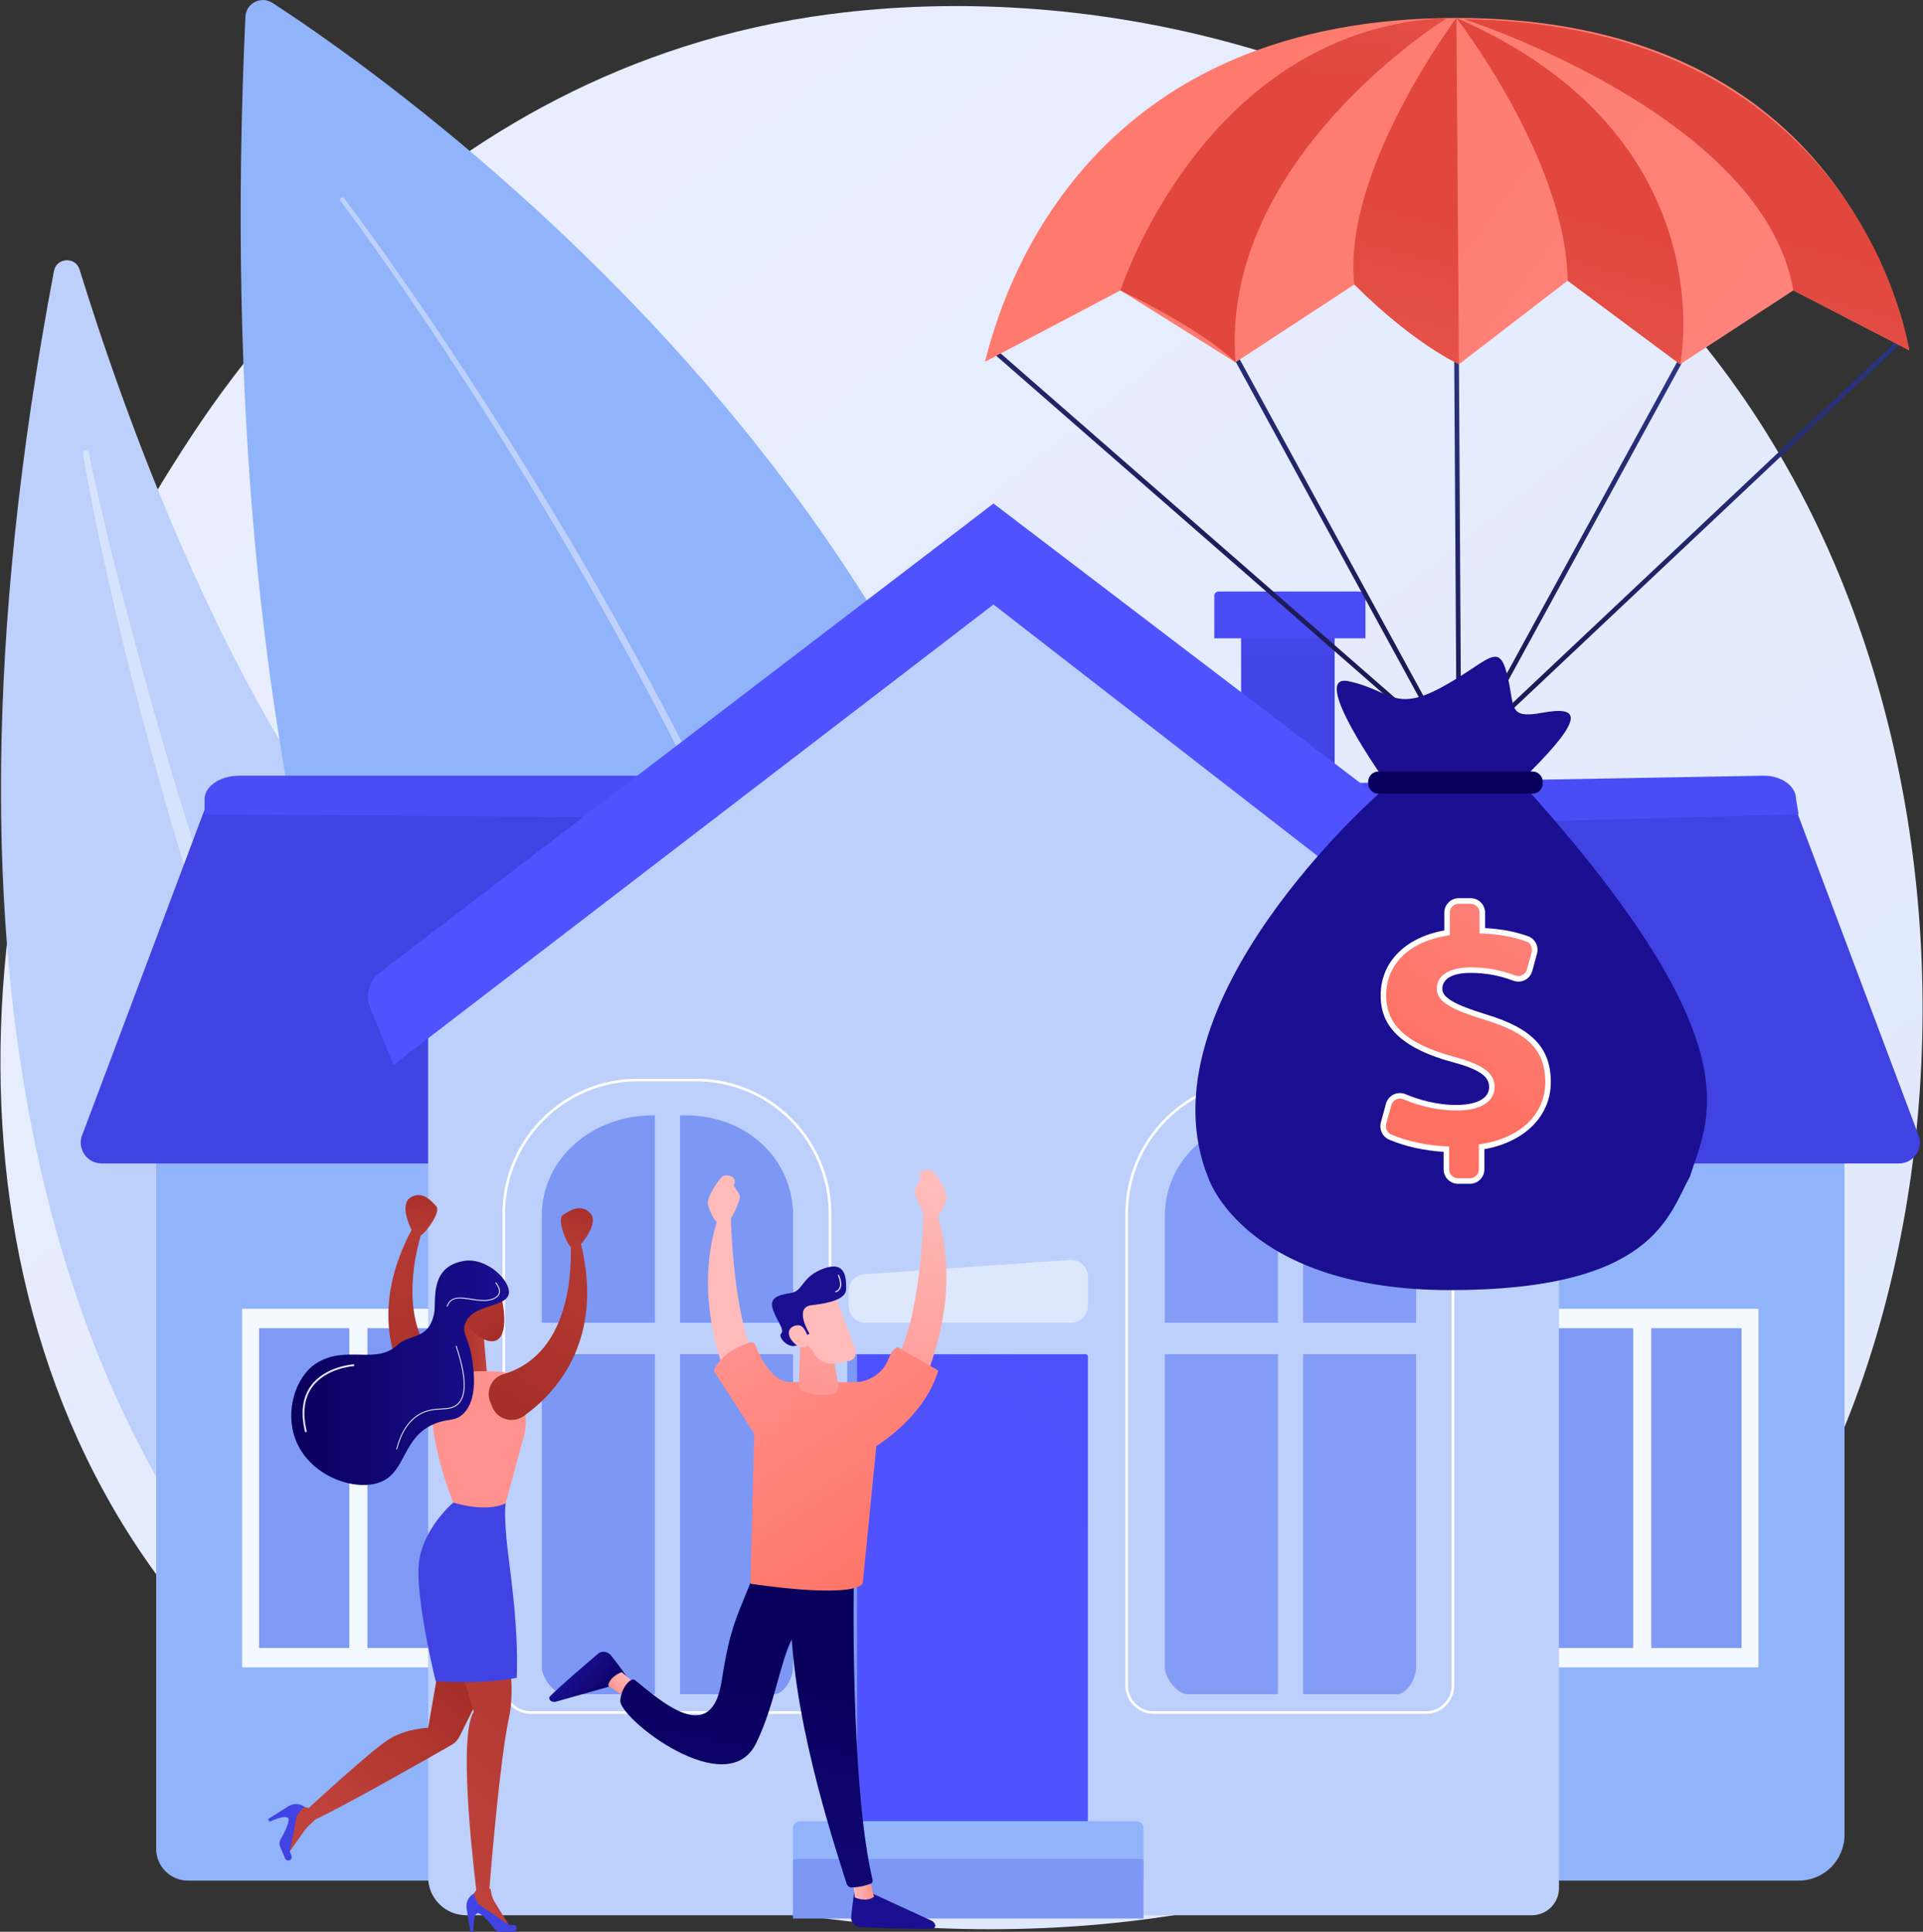<svg version="1.2" xmlns="http://www.w3.org/2000/svg" viewBox="0 0 2788 2800" width="2788" height="2800"><rect x="0" y="0" width="2788" height="2800" fill="#333333" stroke="none"/><defs><linearGradient id="P" gradientUnits="userSpaceOnUse"/><linearGradient id="g1" x2="1" href="#P" gradientTransform="matrix(-3437.342,-4268.963,4320.192,-3478.591,2284.101,5633.083)"><stop stop-color="#dae3fe"/><stop offset="1" stop-color="#e9effd"/></linearGradient><linearGradient id="g2" x2="1" href="#P" gradientTransform="matrix(-31.519,420.25,-676.306,-50.724,2619.602,221.75)"><stop stop-color="#4f52ff"/><stop offset="1" stop-color="#4042e2"/></linearGradient><linearGradient id="g3" x2="1" href="#P" gradientTransform="matrix(16.969,-1513.649,13479.874,151.119,2228.818,1677.065)"><stop stop-color="#4f52ff"/><stop offset="1" stop-color="#4042e2"/></linearGradient><linearGradient id="g4" x2="1" href="#P" gradientTransform="matrix(-35.456,405.211,-567.941,-49.694,826.33,252.398)"><stop stop-color="#4f52ff"/><stop offset="1" stop-color="#4042e2"/></linearGradient><linearGradient id="g5" x2="1" href="#P" gradientTransform="matrix(18.171,-1620.891,19273.182,216.066,673.381,1698.299)"><stop stop-color="#4f52ff"/><stop offset="1" stop-color="#4042e2"/></linearGradient><linearGradient id="g6" x2="1" href="#P" gradientTransform="matrix(964.286,-1355.073,1215.251,864.787,874.049,1779.489)"><stop stop-color="#4f52ff"/><stop offset="1" stop-color="#4042e2"/></linearGradient><linearGradient id="g7" x2="1" href="#P" gradientTransform="matrix(105.614,2587.542,-1653.352,67.484,1960.101,-1238.167)"><stop stop-color="#4f52ff"/><stop offset="1" stop-color="#4042e2"/></linearGradient><linearGradient id="g8" x2="1" href="#P" gradientTransform="matrix(35.814,877.44,-2541.306,103.727,1869.318,581.501)"><stop stop-color="#4f52ff"/><stop offset="1" stop-color="#4042e2"/></linearGradient><linearGradient id="g9" x2="1" href="#P" gradientTransform="matrix(905.968,-1284.692,1673.779,1180.354,1974.552,-276.101)"><stop stop-color="#4f52ff"/><stop offset="1" stop-color="#4042e2"/></linearGradient><linearGradient id="g10" x2="1" href="#P" gradientTransform="matrix(-249.525,907.001,-1515.575,-416.95,2433.78,399.577)"><stop stop-color="#2b3582"/><stop offset="1" stop-color="#150e42"/></linearGradient><linearGradient id="g11" x2="1" href="#P" gradientTransform="matrix(-216.755,787.885,-222.56,-61.228,34068.031,9265.531)"><stop stop-color="#2b3582"/><stop offset="1" stop-color="#150e42"/></linearGradient><linearGradient id="g12" x2="1" href="#P" gradientTransform="matrix(-200.425,728.528,-690.519,-189.969,2550.795,543.267)"><stop stop-color="#2b3582"/><stop offset="1" stop-color="#150e42"/></linearGradient><linearGradient id="g13" x2="1" href="#P" gradientTransform="matrix(2539.965,1772.069,-1474.071,2112.834,1225.176,-648.66)"><stop stop-color="#fe7062"/><stop offset="1" stop-color="#ff928e"/></linearGradient><linearGradient id="g14" x2="1" href="#P" gradientTransform="matrix(7.575,-352.247,323.824,6.964,1596.377,106.234)"><stop stop-color="#e1473d"/><stop offset="1" stop-color="#e9605a"/></linearGradient><linearGradient id="g15" x2="1" href="#P" gradientTransform="matrix(-128.674,467.719,-190.375,-52.374,2862.042,526.624)"><stop stop-color="#e1473d"/><stop offset="1" stop-color="#e9605a"/></linearGradient><linearGradient id="g16" x2="1" href="#P" gradientTransform="matrix(-140.111,509.293,-570.561,-156.967,2689.938,416.033)"><stop stop-color="#e1473d"/><stop offset="1" stop-color="#e9605a"/></linearGradient><linearGradient id="g17" x2="1" href="#P" gradientTransform="matrix(-155.44,565.012,-1318.536,-362.742,2665.513,356.245)"><stop stop-color="#e1473d"/><stop offset="1" stop-color="#e9605a"/></linearGradient><linearGradient id="g18" x2="1" href="#P" gradientTransform="matrix(-72.039,659.429,-1131.567,-123.617,2306.6,-232.813)"><stop stop-color="#09005d"/><stop offset="1" stop-color="#1a0f91"/></linearGradient><linearGradient id="g19" x2="1" href="#P" gradientTransform="matrix(-71.243,652.144,-655.805,-71.643,2682.791,-211.285)"><stop stop-color="#09005d"/><stop offset="1" stop-color="#1a0f91"/></linearGradient><linearGradient id="g20" x2="1" href="#P" gradientTransform="matrix(319.253,-1331.124,3914.994,938.96,2134.36,1008.755)"><stop stop-color="#09005d"/><stop offset="1" stop-color="#1a0f91"/></linearGradient><linearGradient id="g21" x2="1" href="#P" gradientTransform="matrix(-289.069,430.242,-362.416,-243.498,2702.757,1364.426)"><stop stop-color="#ff928e"/><stop offset="1" stop-color="#fe7062"/></linearGradient><linearGradient id="g22" x2="1" href="#P" gradientTransform="matrix(13.225,137.515,-108.358,10.421,647.083,1695.957)"><stop stop-color="#a22b25"/><stop offset="1" stop-color="#c0423c"/></linearGradient><linearGradient id="g23" x2="1" href="#P" gradientTransform="matrix(-190.405,-523.565,202.123,-73.506,434.646,2207.421)"><stop stop-color="#a22b25"/><stop offset="1" stop-color="#c0423c"/></linearGradient><linearGradient id="g24" x2="1" href="#P" gradientTransform="matrix(-199.641,246.924,-75.586,-61.112,840.684,2526.871)"><stop stop-color="#a22b25"/><stop offset="1" stop-color="#c0423c"/></linearGradient><linearGradient id="g25" x2="1" href="#P" gradientTransform="matrix(-579.787,609.469,-615.297,-585.332,1997.979,2887.056)"><stop stop-color="#a22b25"/><stop offset="1" stop-color="#c0423c"/></linearGradient><linearGradient id="g26" x2="1" href="#P" gradientTransform="matrix(67.186,113.699,-89.594,52.942,610.777,2663.065)"><stop stop-color="#4f52ff"/><stop offset="1" stop-color="#4042e2"/></linearGradient><linearGradient id="g27" x2="1" href="#P" gradientTransform="matrix(-78.278,106.368,-83.82,-61.685,487.073,2517.175)"><stop stop-color="#4f52ff"/><stop offset="1" stop-color="#4042e2"/></linearGradient><linearGradient id="g28" x2="1" href="#P" gradientTransform="matrix(230.85,-361.665,293.206,187.153,135.193,2657.166)"><stop stop-color="#4f52ff"/><stop offset="1" stop-color="#4042e2"/></linearGradient><linearGradient id="g29" x2="1" href="#P" gradientTransform="matrix(49.85,0,0,94.176,656.728,1903.642)"><stop stop-color="#a22b25"/><stop offset="1" stop-color="#c0423c"/></linearGradient><linearGradient id="g30" x2="1" href="#P" gradientTransform="matrix(-260.702,388.021,-362.21,-243.36,-207.511,3738.878)"><stop stop-color="#ff928e"/><stop offset="1" stop-color="#fe7062"/></linearGradient><linearGradient id="g31" x2="1" href="#P" gradientTransform="matrix(-115.282,-168.572,124.608,-85.216,679.259,2005.173)"><stop stop-color="#a22b25"/><stop offset="1" stop-color="#c0423c"/></linearGradient><linearGradient id="g32" x2="1" href="#P" gradientTransform="matrix(315.623,0,0,325.378,422.266,1827.008)"><stop stop-color="#09005d"/><stop offset="1" stop-color="#1a0f91"/></linearGradient><linearGradient id="g33" x2="1" href="#P" gradientTransform="matrix(75.049,0,0,98.451,438.662,1977.448)"><stop stop-color="#dae3fe"/><stop offset="1" stop-color="#e9effd"/></linearGradient><linearGradient id="g34" x2="1" href="#P" gradientTransform="matrix(99.165,0,0,150.383,574.482,1950.53)"><stop stop-color="#dae3fe"/><stop offset="1" stop-color="#e9effd"/></linearGradient><linearGradient id="g35" x2="1" href="#P" gradientTransform="matrix(77.108,0,0,35.038,647.792,1858.817)"><stop stop-color="#dae3fe"/><stop offset="1" stop-color="#e9effd"/></linearGradient><linearGradient id="g36" x2="1" href="#P" gradientTransform="matrix(-46.971,129.919,-102.372,-37.012,815.102,1706.646)"><stop stop-color="#a22b25"/><stop offset="1" stop-color="#c0423c"/></linearGradient><linearGradient id="g37" x2="1" href="#P" gradientTransform="matrix(314.487,-459.862,177.525,121.404,893.828,2254.844)"><stop stop-color="#a22b25"/><stop offset="1" stop-color="#c0423c"/></linearGradient><linearGradient id="g38" x2="1" href="#P" gradientTransform="matrix(-52.907,-46.771,74.92,-84.749,870.878,2479.991)"><stop stop-color="#09005d"/><stop offset="1" stop-color="#1a0f91"/></linearGradient><linearGradient id="g39" x2="1" href="#P" gradientTransform="matrix(-22.469,20.958,-21.251,-22.784,922.586,2442.258)"><stop stop-color="#febbba"/><stop offset="1" stop-color="#ff928e"/></linearGradient><linearGradient id="g40" x2="1" href="#P" gradientTransform="matrix(-37.407,375.167,-81.596,-8.136,1909.436,1779.74)"><stop stop-color="#febbba"/><stop offset="1" stop-color="#ff928e"/></linearGradient><linearGradient id="g41" x2="1" href="#P" gradientTransform="matrix(-39.16,392.748,-258.58,-25.782,1409.437,1733.05)"><stop stop-color="#febbba"/><stop offset="1" stop-color="#ff928e"/></linearGradient><linearGradient id="g42" x2="1" href="#P" gradientTransform="matrix(7.175,82.508,-148.034,12.872,1255.557,2125.817)"><stop stop-color="#09005d"/><stop offset="1" stop-color="#1a0f91"/></linearGradient><linearGradient id="g43" x2="1" href="#P" gradientTransform="matrix(30.726,0,0,31.156,1236.477,2722.151)"><stop stop-color="#febbba"/><stop offset="1" stop-color="#ff928e"/></linearGradient><linearGradient id="g44" x2="1" href="#P" gradientTransform="matrix(-122.113,633.462,-276.008,-53.206,213.725,2240.306)"><stop stop-color="#09005d"/><stop offset="1" stop-color="#1a0f91"/></linearGradient><linearGradient id="g45" x2="1" href="#P" gradientTransform="matrix(-127.103,659.348,-636.722,-122.741,922.265,2391.183)"><stop stop-color="#09005d"/><stop offset="1" stop-color="#1a0f91"/></linearGradient><linearGradient id="g46" x2="1" href="#P" gradientTransform="matrix(9.018,360.739,-87.941,2.199,513.652,2052.011)"><stop stop-color="#febbba"/><stop offset="1" stop-color="#ff928e"/></linearGradient><linearGradient id="g47" x2="1" href="#P" gradientTransform="matrix(267.578,398.255,-410.559,275.845,843.601,2074.524)"><stop stop-color="#ff928e"/><stop offset="1" stop-color="#fe7062"/></linearGradient><linearGradient id="g48" x2="1" href="#P" gradientTransform="matrix(-143.573,332.013,-354.814,-153.433,1367.011,1750.672)"><stop stop-color="#febbba"/><stop offset="1" stop-color="#ff928e"/></linearGradient><linearGradient id="g49" x2="1" href="#P" gradientTransform="matrix(169.375,97.759,-82.552,143.027,1642.209,2062.302)"><stop stop-color="#febbba"/><stop offset="1" stop-color="#ff928e"/></linearGradient><linearGradient id="g50" x2="1" href="#P" gradientTransform="matrix(63.76,-143.461,99.284,44.126,-16.45,4372.846)"><stop stop-color="#09005d"/><stop offset="1" stop-color="#1a0f91"/></linearGradient><linearGradient id="g51" x2="1" href="#P" gradientTransform="matrix(165.515,95.531,-73.803,127.869,1583.792,2147.681)"><stop stop-color="#febbba"/><stop offset="1" stop-color="#ff928e"/></linearGradient><linearGradient id="g52" x2="1" href="#P" gradientTransform="matrix(9.127,365.075,-235.511,5.888,999.413,2044.297)"><stop stop-color="#febbba"/><stop offset="1" stop-color="#ff928e"/></linearGradient><linearGradient id="g53" x2="1" href="#P" gradientTransform="matrix(8.867,0,0,25.522,1210.789,1847.579)"><stop stop-color="#dae3fe"/><stop offset="1" stop-color="#e9effd"/></linearGradient></defs><style>.a{fill:url(#g1)}.b{fill:#bdd0fb}.c{opacity:.4;fill:#fff}.d{fill:#91b3fa}.e{fill:url(#g2)}.f{fill:url(#g3)}.g{fill:#fff}.h{fill:#7d97f4}.i{fill:url(#g4)}.j{fill:url(#g5)}.k{fill:url(#g6)}.l{opacity:.5;fill:#fff}.m{opacity:.9;fill:#7d97f4}.n{fill:url(#g7)}.o{fill:url(#g8)}.p{fill:url(#g9)}.q{fill:url(#g10)}.r{fill:url(#g11)}.s{fill:url(#g12)}.t{fill:url(#g13)}.u{fill:url(#g14)}.v{fill:url(#g15)}.w{fill:url(#g16)}.x{fill:url(#g17)}.y{fill:url(#g18)}.z{fill:url(#g19)}.A{fill:url(#g20)}.B{fill:url(#g21)}.C{fill:url(#g22)}.D{fill:url(#g23)}.E{fill:url(#g24)}.F{fill:url(#g25)}.G{fill:url(#g26)}.H{fill:url(#g27)}.I{fill:url(#g28)}.J{fill:url(#g29)}.K{fill:url(#g30)}.L{fill:url(#g31)}.M{fill:url(#g32)}.N{fill:url(#g33)}.O{fill:url(#g34)}.P{fill:url(#g35)}.Q{fill:url(#g36)}.R{fill:url(#g37)}.S{fill:url(#g38)}.T{fill:url(#g39)}.U{fill:url(#g40)}.V{fill:url(#g41)}.W{fill:url(#g42)}.X{fill:url(#g43)}.Y{fill:url(#g44)}.Z{fill:url(#g45)}.a0{fill:url(#g46)}.a1{fill:url(#g47)}.a2{fill:url(#g48)}.a3{fill:url(#g49)}.a4{fill:url(#g50)}.a5{fill:url(#g51)}.a6{fill:url(#g52)}.a7{fill:url(#g53)}</style><path class="a" d="m2464.4 2404.1c-57.3 60-111.4 98.7-154.2 129.3-502.8 359.2-1097.9 254.5-1224.3 228.9-186.8-37.8-547.7-110.8-808.7-416.3-394.8-462.2-333.3-1190.5-27.1-1671.2 56-88 351.9-576 953.4-654.3 363.9-47.4 788.2 48.2 1095.5 304.5 644.9 537.9 599 1624.6 165.4 2079.1z"/><path class="b" d="m78.2 392.9c3.7-19.7 31.3-21.3 37.2-2.2 56.9 184.8 221.2 664.5 461.8 915.2 391.7 408.2 662.5 1080.3 427.2 1437.9 0 0-1331.5-210.6-926.2-2350.9z"/><path class="c" d="m129.1 657.3c0.7 4.4 1.9 9.9 2.9 15l3.3 15.6 7.1 31.2 14.6 62.3c10.1 41.4 20.7 82.7 31.7 123.9 21.8 82.5 45 164.6 69.8 246.1 50.1 163 104.3 324.8 167.2 483.2 31.8 79 63.8 157.9 99.1 235.4 35.4 77.5 72.5 154.1 112.6 229.2 79.5 150.5 170.4 295.1 276.8 428.4 1.5 1.8 1.2 4.4-0.6 5.9-1.7 1.4-4.3 1.1-5.7-0.5-56.5-64.4-108.1-133-156.6-203.6-48-71-91.8-144.7-133.7-219.5-81.9-150.5-153.2-306.7-215.4-466.1-31.3-79.7-60-160.4-87.4-241.4-27.5-81.1-53.2-162.7-76.4-245-23.4-82.3-45.6-164.9-65.5-248.1-9.8-41.6-19.3-83.3-28.2-125.1-4.4-20.9-8.8-41.8-12.9-62.8l-5.9-31.6-2.7-15.8c-0.9-5.4-1.8-10.3-2.4-16.6-0.3-2.3 1.4-4.3 3.7-4.5 2.2-0.2 4.1 1.3 4.5 3.5z"/><path class="d" d="m395.1 4.2c251.5 163.7 1676.6 1176.4 966.5 2684.3 0 0-1109.8-425.2-1005.8-2664.3 0.9-19.6 22.8-30.7 39.3-20z"/><path class="c" d="m498.9 287.3c30.5 40.4 59.8 81.6 88.6 123q43.3 62.2 84.8 125.6c55.5 84.4 108.9 170.2 160.2 257.2 102.4 174.1 196.7 353.2 278.9 537.9 82 184.7 152.3 375.2 201.3 571.7 12.4 49 22.9 98.6 32.2 148.3 2.2 12.5 4.7 24.9 6.6 37.4l5.9 37.5c3.5 25.1 7.1 50.2 9.7 75.4 11.4 100.7 14 202.5 6.6 303.7-0.3 4.3-4 7.5-8.3 7.1-4.2-0.3-7.4-4-7.1-8.2v-0.1c7.7-100.1 5.5-201-5.4-301-2.5-25-6-49.9-9.4-74.8l-5.7-37.3c-1.9-12.5-4.3-24.8-6.5-37.2-9-49.5-19.3-98.8-31.4-147.7-48.1-195.7-117.4-385.8-198.5-570.3-81.3-184.6-174.8-363.7-276.5-537.9-50.8-87.2-103.9-173-159-257.5q-41.2-63.5-84.2-125.8c-28.7-41.4-57.8-82.7-88-123-1.1-1.5-0.8-3.5 0.7-4.6 1.4-1.1 3.5-0.8 4.5 0.6z"/><path class="d" d="m2607.8 2725.8h-523.6v-1137.9h590v1071.5c0 36.7-29.7 66.4-66.4 66.4z"/><path class="e" d="m2753.2 1686.3h-697.1l-127.6-512.8h675.5l176.7 469.8c9.3 20-5.4 43-27.5 43z"/><path class="f" d="m2607.6 1180.4l-718.4 19.3-19.1-63.1 687.2-12.3c25.8 0 46.7 15.3 46.7 34.1z"/><g style="opacity:.9"><path class="g" d="m2548.4 2416.8h-334.9c-0.6 0-1.1-0.5-1.1-1.2v-517.5c0-0.6 0.5-1.1 1.1-1.1h334.9c0.6 0 1.1 0.5 1.1 1.1v517.5c0 0.7-0.5 1.2-1.1 1.2z"/><path class="h" d="m2367.2 2388.7h-129.6c-0.4 0-0.6-0.3-0.6-0.7v-462.3c0-0.3 0.2-0.6 0.6-0.6h129.6c0.4 0 0.7 0.3 0.7 0.6v462.3c0 0.4-0.3 0.7-0.7 0.7z"/><path class="h" d="m2524.3 2388.7h-129.6c-0.4 0-0.7-0.3-0.7-0.7v-462.3c0-0.3 0.3-0.6 0.7-0.6h129.6c0.4 0 0.6 0.3 0.6 0.6v462.3c0 0.4-0.2 0.7-0.6 0.7z"/></g><path class="d" d="m272.6 2725.8h543.8v-1137.9h-590v1091.7c0 25.5 20.6 46.2 46.2 46.2z"/><path class="i" d="m147.3 1686.3h697.2l135.6-512.8h-683.5l-176.7 469.8c-9.3 20 5.3 43 27.4 43z"/><path class="j" d="m296.6 1180.5l768.2 5.3 3.1-61.5h-721c-27.8 0-50.3 15.3-50.3 34.1z"/><g style="opacity:.9"><path class="g" d="m352.1 2416.8h335c0.6 0 1.1-0.5 1.1-1.2v-517.5c0-0.6-0.5-1.1-1.1-1.1h-335c-0.6 0-1.1 0.5-1.1 1.1v517.5c0 0.7 0.5 1.2 1.1 1.2z"/><path class="h" d="m533.3 2388.7h129.7c0.3 0 0.6-0.3 0.6-0.7v-462.3c0-0.3-0.3-0.6-0.6-0.6h-129.7c-0.3 0-0.6 0.3-0.6 0.6v462.3c0 0.4 0.3 0.7 0.6 0.7z"/><path class="h" d="m376.2 2388.7h129.7c0.3 0 0.6-0.3 0.6-0.7v-462.3c0-0.3-0.3-0.6-0.6-0.6h-129.7c-0.3 0-0.6 0.3-0.6 0.6v462.3c0 0.4 0.3 0.7 0.6 0.7z"/></g><path class="b" d="m1440.4 876.2c0 0-799.9 603.9-819.7 603.9v1240.7c0 30.5 24.8 55.2 55.3 55.2h1544.9c21.7 0 39.3-17.5 39.3-39.2v-1256.7z"/><path class="d" d="m1657.9 2725.8h-508.3v-75.6c0-5.8 4.8-10.6 10.7-10.6h487c5.9 0 10.6 4.8 10.6 10.6z"/><path class="h" d="m1657.9 2780.7h-508.3v-83.1c0-1.7 1.5-3.2 3.2-3.2h502c1.7 0 3.1 1.5 3.1 3.2z"/><path class="k" d="m1577.3 2639.6h-347v-673.3c0-1.9 1.6-3.5 3.6-3.5h339.8c2 0 3.6 1.6 3.6 3.5z"/><path class="l" d="m1552.8 1917.2h-298c-13.5 0-24.5-10.9-24.5-24.5v-21.4c0-12.8 10-23.5 22.8-24.4l298-20.7c14.1-1 26.2 10.2 26.2 24.4v42.1c0 13.6-11 24.5-24.5 24.5z"/><path class="m" d="m1852.8 1616.6h-3.3c-85.7 0-160.7 60.6-160.7 146.3v154.3h164z"/><path class="m" d="m1688.8 1962.8v454c0 15.2 17.9 38.9 33.2 38.9h130.8v-492.9z"/><path class="m" d="m1897.5 1616.6h-8.3v300.6h164v-154.3c0-85.7-70-146.3-155.7-146.3z"/><path class="m" d="m1889.2 2455.7h135.8c15.3 0 28.2-23.7 28.2-38.9v-454h-164z"/><path class="h" d="m949.5 1616.6h-3.3c-85.7 0-160.7 60.6-160.7 146.3v154.3h164z"/><path class="h" d="m785.5 1962.8v454c0 15.2 17.9 38.9 33.2 38.9h130.8v-492.9z"/><path class="h" d="m994.3 1616.6h-8.4v300.6h164v-154.3c0-85.7-69.9-146.3-155.6-146.3z"/><path class="h" d="m985.9 2455.7h135.8c15.3 0 28.2-23.7 28.2-38.9v-454h-164z"/><path fill-rule="evenodd" class="g" d="m2067.4 2484.1h-394.8c-22.6 0-41-18.4-41-41.1v-683.5c0-108.1 87.9-196 196-196h84.8c108.1 0 196 87.9 196 196v683.5c0 22.7-18.4 41.1-41 41.1zm-239.8-916.8c-106 0-192.2 86.2-192.2 192.2v683.5c0 20.6 16.7 37.3 37.2 37.3h394.8c20.5 0 37.2-16.7 37.2-37.3v-683.5c0-106-86.2-192.2-192.2-192.2z"/><path fill-rule="evenodd" class="g" d="m1164.3 2484.1h-394.8c-22.6 0-41-18.4-41-41.1v-683.5c0-108.1 87.9-196 196-196h84.8c108.1 0 196 87.9 196 196v683.5c0 22.7-18.4 41.1-41 41.1zm-239.8-916.8c-106 0-192.2 86.2-192.2 192.2v683.5c0 20.6 16.7 37.3 37.2 37.3h394.8c20.5 0 37.2-16.7 37.2-37.3v-683.5c0-106-86.2-192.2-192.2-192.2z"/><path class="h" d="m1242.6 2639.6h-8.4c-3.3 0-5.9-2.7-5.9-5.9v-665.9c0-2.8 2.2-5 5-5h9.3z"/><path class="n" d="m1935 1110.2h-135.6v-220.8h135.6z"/><path class="o" d="m1979.7 925.2h-219.2v-61.7c0-3.4 2.7-6.1 6.1-6.1h203.8c5.1 0 9.3 4.1 9.3 9.3z"/><path class="p" d="m570.5 1543.4l869.9-667.2 825.8 640.6c30.1 23.3 74.1 7 81.7-30.3l11.6-56.6-919.1-700.1-889.5 679.5c-16 12.1-21.8 33.5-14.1 52z"/><path class="q" d="m2115.3 1101.3l-2.3-2-674.8-589 4.5-5.1 672.4 587.1 639.9-603.1 4.6 4.9z"/><path class="r" d="m2114.9 1320.5l-6.8-0.1 3.8-223.6-3.8-620.9h6.8l3.7 620.9z"/><path class="s" d="m2115.2 1117l-327.6-600 5.9-3.3 321.7 589.3 322.3-589.3 5.9 3.3z"/><path class="t" d="m2768 507.7l-168-86.8-164.1 107.1-163.1-121.2-157.6 121.2-151.7-115.6-172.3 112.8-166.7-104.3-196.4 103.4c36.8-148.7 177.1-498.3 683.4-498.3 488.3 0 621 325.1 656.5 481.7z"/><path class="u" d="m1624.5 420.9c0 0 121.7-379.9 473.6-394.9 0 0-330.1 203.1-306.9 499.2-48.5-48.5-166.7-104.3-166.7-104.3z"/><path class="v" d="m2115.2 528l-3.7-502c0 0-166.3 221.9-148 386.4 86.2 86.2 151.7 115.6 151.7 115.6z"/><path class="w" d="m2111.5 26c0 0 159.1 204.9 161.3 380.8l163.1 121.2c0 0 68.7-330.9-324.4-502z"/><path class="x" d="m2122.7 27.8c0 0 433.8 139.2 477.3 393.1l168 86.8c0 0-68-472.3-645.3-479.9z"/><path class="y" d="m2010.3 1135.1c0 0-114.8-160.3-55-147.7 59.7 12.6 66 45.6 133.6 9.4 67.5-36.1 83.3-69.1 95.8-20.4 12.6 48.7 0 66 51.9 56.6 51.9-9.4 62.9 4.7-18.9 86.4-88 0-207.4 15.7-207.4 15.7z"/><path class="z" d="m2001.9 1147.9c0 0-354.2 307.4-249.4 561 0 0 54.5 161 350 161 295.4 0 316.4-108.5 347.8-165 25.2-81.8 97.5-187.5-232.6-557z"/><path class="A" d="m2236.7 1135.4c0 8.3-6.7 15-15 15h-223.1c-8.3 0-15-6.7-15-15v-2.2c0-8.3 6.7-15 15-15h223.1c8.3 0 15 6.7 15 15z"/><path class="B" d="m2097 1694.8v-29.2c-30.4-1.2-60.5-8.4-81.8-17.7-7.6-3.3-11.5-11.9-9.3-19.9l7.4-27.2c2.7-10 13.5-15.1 23.1-11.1 21.1 8.9 47.3 15.9 75.5 15.9 29.3 0 51.1-9.9 51.1-30.3 0-18.4-16.9-29.3-57.6-40.2-58-15.9-99.7-41.2-99.7-92.3 0-46.1 33.7-81.4 92.3-90.8v-29.2c0-9.4 7.6-17 17-17h17.1c9.4 0 17 7.6 17 17v26.2c28.1 1.1 48.6 5.9 64.9 11.7 8.3 2.9 12.8 11.9 10.5 20.4l-6.8 25.1c-2.6 9.7-13 15-22.3 11.4-15-5.6-36.2-11.5-63.6-11.5-34.8 0-44.7 14.4-44.7 27.3 0 15.9 20.8 26.8 66 40.7 64.5 19.3 91.3 46.1 91.3 94.3 0 44.1-32.8 83.8-96.3 93.8v32.6c0 9.4-7.6 17-17 17h-17.1c-9.4 0-17-7.6-17-17z"/><path fill-rule="evenodd" class="g" d="m2131.1 1715.8h-17.1c-11.6 0-21-9.4-21-21v-25.3c-27.8-1.6-57.2-8.2-79.4-17.9-9.3-4.1-14.3-14.7-11.6-24.7l7.4-27.2c1.6-5.8 5.6-10.6 11-13.3 5.5-2.6 11.9-2.8 17.5-0.4 17 7.1 43.6 15.6 74 15.6 11 0 47.1-1.9 47.1-26.3 0-15.6-15.3-25.8-54.6-36.3-92.1-25.2-102.7-67-102.7-96.2 0-48 35.3-83.9 92.3-94.2v-25.8c0-11.6 9.4-21 21-21h17.1c11.6 0 21 9.4 21 21v22.4c23 1.2 43.3 5 62.2 11.7 10.2 3.6 16 14.7 13.1 25.2l-6.8 25.1c-1.5 5.8-5.5 10.6-10.7 13.3-5.3 2.6-11.4 3-17 0.9-20.1-7.6-40.4-11.3-62.1-11.3-25.9 0-40.7 8.5-40.7 23.3 0 12.5 17.7 22.8 63.2 36.8 66.8 20.1 94.1 48.5 94.1 98.2 0 48.9-37.6 86.8-96.3 97.2v29.2c0 11.6-9.4 21-21 21zm-101.4-123.5c-2 0-4 0.5-5.8 1.4-3.3 1.6-5.8 4.5-6.7 8.2l-7.5 27.1c-1.6 6.2 1.4 12.7 7.1 15.2 22.3 9.8 52.4 16.3 80.4 17.4l3.8 0.2v33c0 7.1 5.8 13 13 13h17.1c7.2 0 13-5.9 13-13v-36.1l3.4-0.5c57.3-9 92.9-43.4 92.9-89.8 0-46-24.8-71.4-88.5-90.5-43.6-13.4-68.8-25-68.8-44.5 0-29.1 37.2-31.3 48.7-31.3 22.7 0 44 3.8 65 11.8 3.4 1.3 7.2 1.1 10.4-0.6 3.3-1.7 5.7-4.6 6.6-8.2l6.9-25.1c1.7-6.5-1.8-13.3-8.1-15.6-19.1-6.7-40-10.4-63.6-11.4l-3.9-0.1v-30.1c0-7.1-5.8-12.9-13-12.9h-17.1c-7.2 0-13 5.8-13 12.9v32.6l-3.4 0.6c-55.6 8.9-88.9 41.4-88.9 86.8 0 42.9 29.9 70.1 96.8 88.4 36.3 9.8 60.5 21 60.5 44.1 0 21.5-20.6 34.3-55.1 34.3-25.1 0-51.8-5.6-77.1-16.2-1.7-0.7-3.4-1.1-5.1-1.1z"/><path class="C" d="m596.3 1781.8c0 0-18.2-35.4-1.1-46.1 17.1-10.6 30.7 5.2 37.6 13.1 6.8 7.9-16.2 38.9-22.3 41.4-6.1 2.5-14.2-8.4-14.2-8.4z"/><path class="D" d="m614.9 1775.6c0 0-59.4 156.3 44 217.8 14.6 8.7 18.7 28 9.4 42.2-2 3.1-4.3 6.2-6.8 9.2-12 14.3-33.9 14.4-46.1 0.2-33.2-38.8-89.2-131.9-17.6-264.3z"/><path class="E" d="m716.3 2416l-76.5-21.4-19.1 109.8c0 0-31.1 0.5-56.8 16.5-25.7 15.9-116.2 99.6-116.2 99.6l-15.9-3.6-6.1 3.9-8.8 67.2 25.3-35.8c4-5.6 15.1-14.4 14.9-15 48.9-23.1 166.4-90.3 197.7-108.2 5-2.9 9-7.2 11.6-12.4z"/><path class="F" d="m711.4 2737.7c-0.6 0-1.3 0-1.9 0 2.8-35.3 15.8-191 28.7-249.3 14.7-66-22-197.9-22-197.9l-65.9 65.9 36.6 124.7c-25.1 37.7 4.1 258.3 3.5 258.2v0.5l-9.5 13.2 1.1 7.1 58.5 34.5-23-37.3c-3.7-6-5.7-12.7-6.1-19.6z"/><path class="G" d="m744.3 2800h-18.6c-3.5 0-6.8-1.6-8.9-4.4-5.9-7.5-17.9-22.3-23.7-22.6-7.7-0.6-6.7 27-6.7 27h-4.4l-5.5-34.2c-1.4-8.7 2.9-17.2 10.7-21.2 0 0 1.7 13.1 11.3 18.9 9.7 5.8 39.1 26.5 39.1 26.5 0 0 3.7-0.5 7.6 0.2 5.9 1.1 5.1 9.8-0.9 9.8z"/><path class="H" d="m413.4 2693.7l-7.3-17.2c-1.4-3.2-1.2-6.8 0.5-9.9 4.7-8.3 13.5-25.1 11.6-30.6-2.5-7.3-27.5 4.4-27.5 4.4l-1.7-4 29.4-18.5c7.3-4.6 16.9-4.1 23.6 1.5 0 0-11.3 6.8-12.9 17.9-1.6 11.1-9.1 46.3-9.1 46.3 0 0 1.9 3.2 2.8 7.1 1.3 5.8-7 8.5-9.4 3z"/><path class="I" d="m733.1 2178.9c0 0-2.2 13.2 1 49.5 3.1 36.4 18.2 121.7 15.1 203.3 0 0-42.9 10-117.5 5.2 0 0-31.5-127.4-23.8-175.8 7.7-48.5 49.3-83.2 49.3-83.2z"/><path class="J" d="m701.3 1936.1l5.3 61.7h-49.9l12.4-94.2z"/><path class="K" d="m642 1989.3c17.2-1 55.6-2.7 82.9-1.2 14.3 0.7 26.3 11 29.3 25.1l6.6 31.9c2.5 11.8 2.1 24.1-1.1 35.8l-26.6 98c0 0-23.8 14.3-75.9-1 0 0-45.8-109.2-27.1-179 1.5-5.4 6.3-9.3 11.9-9.6z"/><path class="L" d="m722.4 1864.9c1.8 1 15.8 50.5 4.1 71.2-11.8 20.8-47.7-2.5-57.4-32.5-9.7-29.9 5.9-66.7 53.3-38.7z"/><path class="M" d="m629.4 1903.6c-8 39.5-34.7 28.7-53.6 46.2-30.6 28.5-74.4-0.8-117 26.1-30.7 19.5-45.5 69.2-30.8 109.4 20.4 55.7 90.3 78.6 126.5 61.6 34.5-16.2 29.6-64.7 76.1-83.5 19.8-7.9 29.5-2.7 41.4-14.5 20.7-20.7 15.1-60.8 12.9-76.2-4.6-33.5-15.9-39.6-10.5-54.3 10.4-28.7 59.2-22.8 63.2-43 3.7-18.4-31.6-53.3-64.8-47.8-51.4 8.5-39.8 58.5-43.4 76z"/><path class="N" d="m443.4 2075.9c-0.6 0-1.2-0.4-1.3-1-6.6-27.4-3.6-49.8 8.8-66.6 20.7-28 61-30.8 61.4-30.8 0.6-0.1 1.4 0.5 1.4 1.2 0.1 0.8-0.5 1.4-1.3 1.4-0.3 0.1-39.4 2.8-59.3 29.8-12 16.2-14.8 37.8-8.4 64.3 0.1 0.8-0.3 1.5-1 1.7q-0.2 0-0.3 0z"/><path class="O" d="m575.2 2100.9q-0.1 0-0.2 0c-0.4-0.1-0.6-0.5-0.5-0.8 6.4-24.6 17.7-41.7 33.4-50.8 11.5-6.6 22.3-7.2 31.7-7.8 9.2-0.5 17.1-1 23.4-6.6 13.2-11.7 12.4-39.8-2.2-83.5-0.2-0.3 0-0.7 0.4-0.8 0.3-0.2 0.7 0 0.8 0.4 14.9 44.3 15.5 72.8 1.9 84.9-6.7 5.9-14.8 6.4-24.2 7-9.3 0.5-19.9 1.1-31.1 7.6-15.4 8.9-26.5 25.7-32.8 49.9-0.1 0.3-0.3 0.5-0.6 0.5z"/><path class="P" d="m648.5 1893.9q-0.1 0-0.2-0.1c-0.4-0.1-0.6-0.5-0.5-0.8 5.1-15.2 19.8-12.9 35.4-10.6 9.8 1.6 20 3.1 28.6 0.6 6.5-1.9 10.3-4.9 11.4-8.8 1.9-6.7-4.7-14.2-4.8-14.3-0.2-0.2-0.2-0.7 0.1-0.9 0.2-0.3 0.7-0.2 0.9 0 0.3 0.4 7.2 8.1 5.1 15.5-1.2 4.4-5.4 7.7-12.3 9.8-8.9 2.6-19.2 1-29.2-0.5-15.7-2.4-29.2-4.5-33.9 9.6-0.1 0.3-0.4 0.5-0.6 0.5z"/><path class="Q" d="m843 1802.4c0 0 26.4-29.8 12.5-44.3-13.9-14.6-31.1-2.6-39.7 3.3-8.6 6 6 41.7 11.3 45.6 5.3 4 15.9-4.6 15.9-4.6z"/><path class="R" d="m826.5 1791.8c0 0 18.7 166.1-96.7 200-16.3 4.8-25.1 22.5-19.6 38.6 1.2 3.5 2.6 7 4.3 10.6 8 16.8 29.3 22.4 44.6 11.6 41.7-29.4 119.2-105.6 82.7-251.6z"/><path class="S" d="m910.2 2432.4c0 0-11.5-17-24.1-32.7-4.9-6.2-13.5-7.5-18.8-2.9-18.3 15.4-57.1 48.7-69.9 61.9-1.9 1.9-1.1 5.5 1.7 6.9 2.2 1.2 4.7 1.5 7 0.8l91.3-25.8z"/><path class="T" d="m920 2439.5l-18.6-15.8c0 0-17.4 5.7-19.7 19.7l23.4 15.1z"/><path class="U" d="m1333.3 2018.2c29.1-65.3 56.6-162.8 24.6-260.4l-18.5-18.5c0 0 0 152.7-38 228.6 10.6 16.8 21.2 33.6 31.9 50.3z"/><path class="V" d="m1334.9 1710.1l-7 10.5c-1.9 2.9-2.4 6.5-1.3 9.8 2.8 8.6 9.3 25.5 18.3 34.5 12.5 12.5 24.9-17.4 27.4-27.4 2.5-10-14.9-34.9-19.9-39.9-5-5-25-2.5-17.5 12.5z"/><path class="W" d="m1239.4 2737.8c0 0-3.6 20.3-5.3 40.4-0.7 7.8 5.3 14.6 13.2 15 26.7 1.1 83.9 3.2 104.4 2.3 3.1-0.1 5.1-3.3 4-6.1-1-2.5-2.8-4.4-5.1-5.5l-94.5-43.4z"/><path class="X" d="m1236.5 2725.9l2.9 24.3c0 0 16.5 7.7 27.8-1l-6.8-27z"/><path class="Y" d="m1238.6 2269.8c-1.2 6.4-6.6 316.2 26.5 455 0.5 2.3-0.6 4.6-2.8 5.5-5.1 2-15 5-27 5.5-3.6 0.1-7-2.3-8-5.9-9.5-32.2-74.5-218.6-80.4-372.7-6.6-172.3 23.5-87.4 23.5-87.4z"/><path class="Z" d="m1095.6 2275.4c-27.8 70-36.9 81-49.3 160.9-14.8 95.9-87.4 29.7-126.1-1.4-4.9-4-19.5 10.1-20.9 29.9-1.8 25.9 154.7 148.5 197 61.8 27-55.4 34.5-117.7 52.5-152.2 2.2-4.3 5.9-7.7 10.3-9.6l55.3-23.6 15.6-54.2z"/><path class="a0" d="m1065.3 2026.7c-29.1-65.3-56.5-162.9-24.5-260.5l18.5-18.5c0 0 0 152.8 38 228.6-10.6 16.8-21.2 33.6-32 50.4z"/><path class="a1" d="m1238.7 2003.3h-91.4c-9.2 0-18-3.5-24.6-9.9-8.6-8.1-19.5-21.8-27.3-43.4-1.2-3.3-4.7-5.1-8-4.1-11.8 3.5-37.5 13.4-51 36.7-1.3 2.2-1.2 4.8 0.1 7l57 88.2-5.6 217.6c0 0 143.2 22.5 162.9 0l19.7-199.4c0 0 70.2-42.2 89.8-109.6l-58.9-33.7c0 0-6.9 0.3-12.8 16.1-7.7 20.8-27.7 34.5-49.9 34.5z"/><path class="a2" d="m1160.4 1936.8l-2.1 70.5c-0.1 4.6 2.7 8.6 7 10.1 8.8 2.9 24.7 6.5 42.5 2.6 5.3-1.1 8.7-6.4 7.7-11.7l-9.6-55.6z"/><path class="a3" d="m1208.8 1872.2c0.6 0.8 21.9 58.8 31.3 84.4 2.4 6.5-1.1 13.6-7.7 15.7l-20.6 3.7c-13.7 2.5-27.3-4.8-32.8-17.5l-24.8-29c-13.5-15.7-8.9-40 9.6-49.4 18.2-9.3 38.1-16.5 45-7.9z"/><path class="a4" d="m1167.7 1936l5.9-2.9c0 0-23.6-38.4 3-41.3 26.6-3 50.2-8.9 50.2-23.7 0-14.7 0-41.3-32.5-29.5-32.5 11.8-29.5 32.5-47.2 35.4-17.7 3-32.5 6-26.6 23.7 5.9 17.7 17.7 29.5 11.8 35.4-5.9 5.9 20.7 35.4 35.4 2.9z"/><path class="a5" d="m1174 1947.5c0 0-4.9-25.9-15.8-26.6-11-0.6-21 8.9-9.4 23 14.6 17.5 25.2 3.6 25.2 3.6z"/><path class="a6" d="m1063.7 1718.5l7 10.5c2 2.9 2.5 6.5 1.4 9.8-2.9 8.6-9.3 25.5-18.3 34.6-12.5 12.4-25-17.5-27.4-27.5-2.5-9.9 14.9-34.9 19.9-39.9 5-4.9 24.9-2.4 17.4 12.5z"/><path class="a7" d="m1211.6 1873.1c-0.4 0-0.7-0.3-0.8-0.7-0.1-0.4 0.2-0.9 0.7-1 0.1 0 3.3-0.7 5.2-4.3 2.1-4.1 1.5-10.4-1.8-18.4-0.2-0.4 0-0.9 0.5-1.1 0.4-0.1 0.9 0.1 1.1 0.5 3.5 8.5 4.1 15.2 1.7 19.8-2.3 4.3-6.2 5.1-6.4 5.2q-0.1 0-0.2 0z"/></svg>